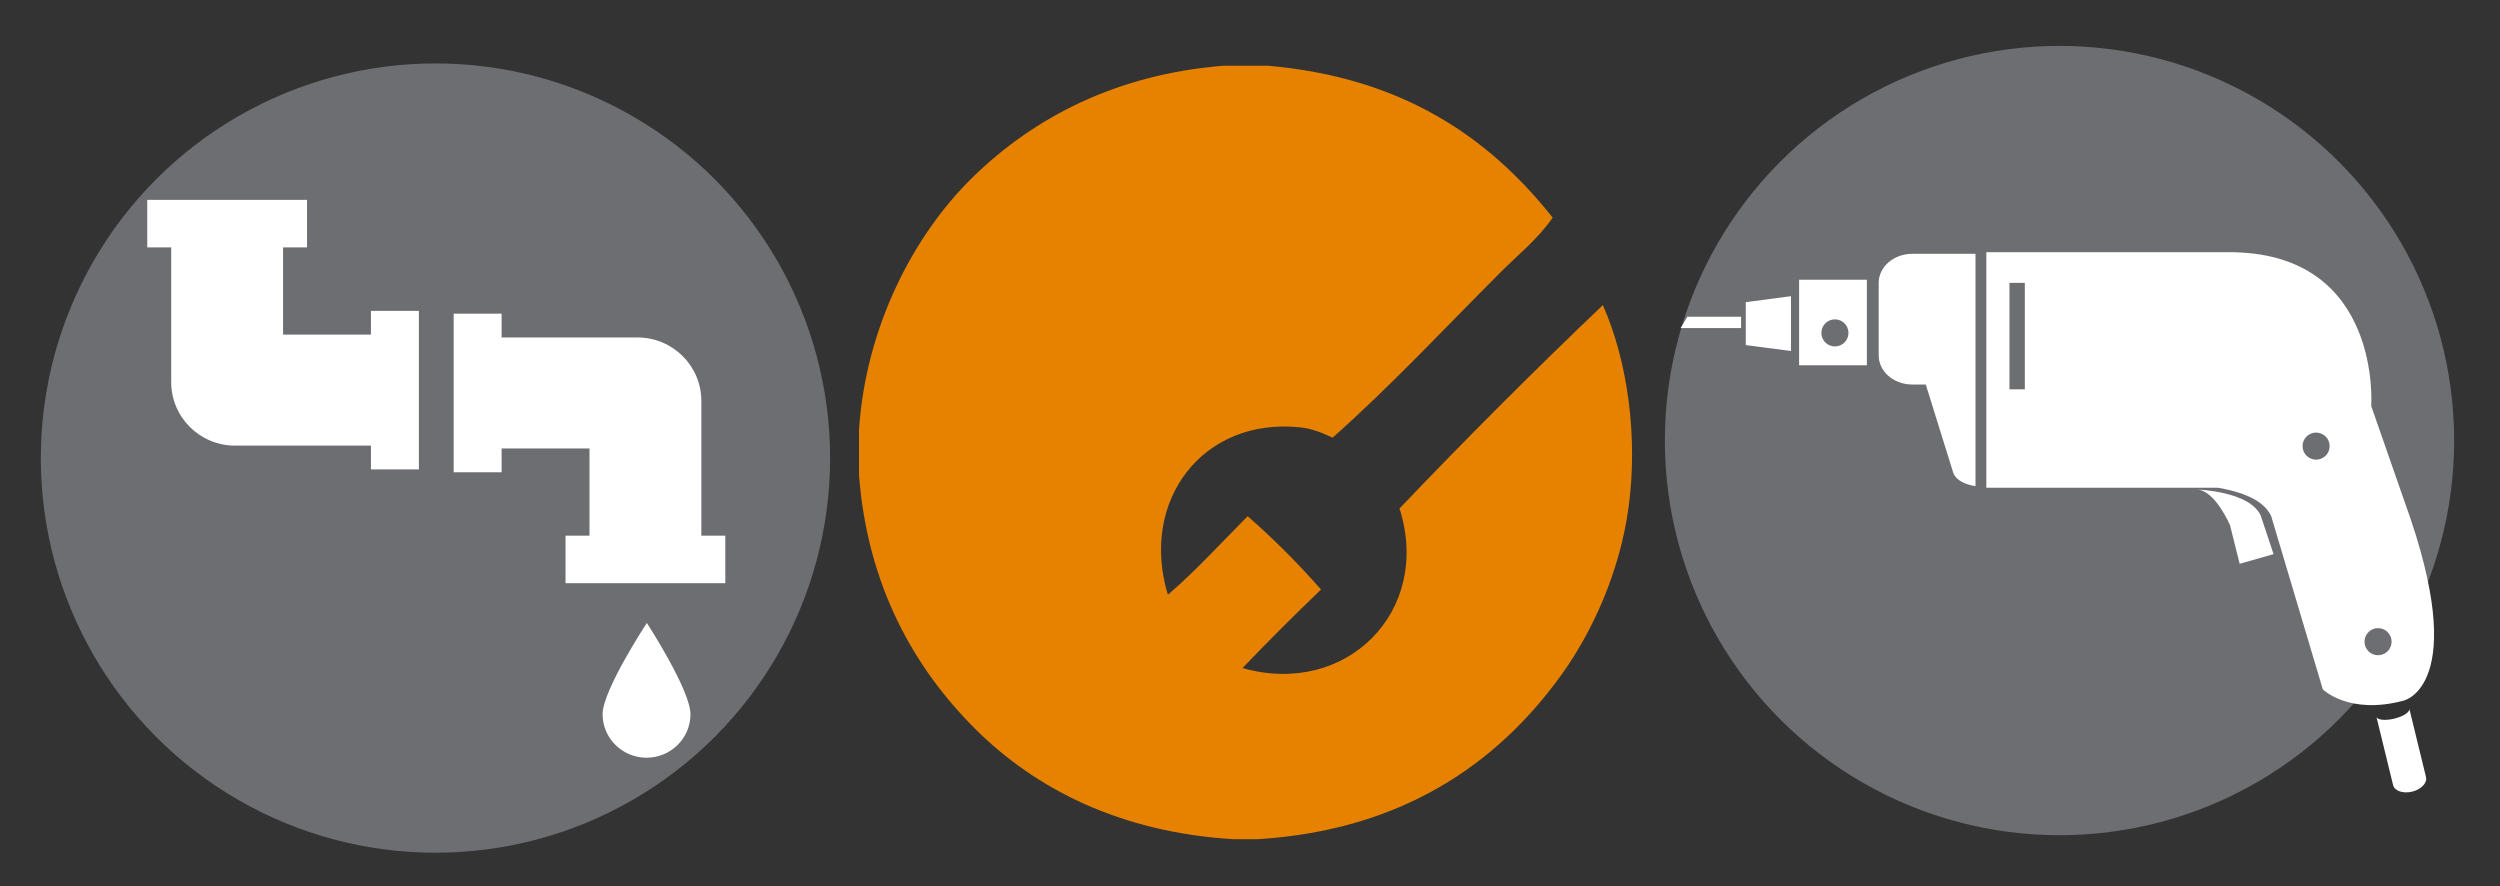 <?xml version="1.0" encoding="UTF-8" standalone="no"?>
<!-- Created with Inkscape (http://www.inkscape.org/) -->

<svg
   xmlns:dc="http://purl.org/dc/elements/1.1/"
   xmlns:cc="http://creativecommons.org/ns#"
   xmlns:rdf="http://www.w3.org/1999/02/22-rdf-syntax-ns#"
   xmlns:svg="http://www.w3.org/2000/svg"
   xmlns="http://www.w3.org/2000/svg"
   xmlns:sodipodi="http://sodipodi.sourceforge.net/DTD/sodipodi-0.dtd"
   xmlns:inkscape="http://www.inkscape.org/namespaces/inkscape"
   id="workspace"
   style="text-rendering:geometricPrecision"
   version="1.1"
   sodipodi:docname="logo.svg"
   inkscape:version="0.92.3 (3ce5693, 2018-03-11)"
   width="571.105"
   height="202.491">
  <rect width="100%" height="100%" fill="#333333" stroke="none"/>
  <sodipodi:namedview
     pagecolor="#ffffff"
     bordercolor="#666666"
     borderopacity="1"
     objecttolerance="10"
     gridtolerance="10"
     guidetolerance="10"
     inkscape:pageopacity="0"
     inkscape:pageshadow="2"
     inkscape:window-width="1299"
     inkscape:window-height="713"
     id="namedview4731"
     showgrid="false"
     inkscape:zoom="0.57"
     inkscape:cx="25.86683"
     inkscape:cy="225.05264"
     inkscape:window-x="67"
     inkscape:window-y="27"
     inkscape:window-maximized="1"
     inkscape:current-layer="workspace"
     fit-margin-top="0"
     fit-margin-left="0"
     fit-margin-right="0"
     fit-margin-bottom="0" />
  <desc
     id="desc4357">Created with Snap</desc>
  <defs
     id="defs4429">
    <linearGradient
       x1="0"
       y1="88.385"
       x2="176.77"
       y2="88.385"
       id="linearGradientSjhx3fc775s"
       gradientUnits="userSpaceOnUse">
      <stop
         offset="0%"
         stop-color="#6d6e71"
         id="stop4359" />
      <stop
         offset="100%"
         stop-color="#6d6e71"
         id="stop4361" />
    </linearGradient>
    <linearGradient
       x1="18.648"
       y1="7.641"
       x2="24.697"
       y2="7.641"
       id="linearGradientSjhx3fc7761"
       gradientTransform="scale(0.908,1.102)"
       gradientUnits="userSpaceOnUse">
      <stop
         offset="0%"
         stop-color="#ffffff"
         id="stop4364" />
      <stop
         offset="100%"
         stop-color="#ffffff"
         id="stop4366" />
    </linearGradient>
    <linearGradient
       x1="3.805"
       y1="19.47"
       x2="6.98"
       y2="19.47"
       id="linearGradientSjhx3fc7764"
       gradientTransform="scale(2.312,0.432)"
       gradientUnits="userSpaceOnUse">
      <stop
         offset="0%"
         stop-color="#ffffff"
         id="stop4369" />
      <stop
         offset="100%"
         stop-color="#ffffff"
         id="stop4371" />
    </linearGradient>
    <linearGradient
       x1="70.816"
       y1="34.083"
       x2="79.931"
       y2="34.083"
       id="linearGradientSjhx3fc776d"
       gradientTransform="scale(1.011,0.989)"
       gradientUnits="userSpaceOnUse">
      <stop
         offset="0%"
         stop-color="#ffffff"
         id="stop4374" />
      <stop
         offset="100%"
         stop-color="#ffffff"
         id="stop4376" />
    </linearGradient>
    <linearGradient
       x1="121.388"
       y1="46.482"
       x2="129.23"
       y2="46.482"
       id="linearGradientSjhx3fc776g"
       gradientTransform="scale(0.771,1.296)"
       gradientUnits="userSpaceOnUse">
      <stop
         offset="0%"
         stop-color="#ffffff"
         id="stop4379" />
      <stop
         offset="100%"
         stop-color="#ffffff"
         id="stop4381" />
    </linearGradient>
    <linearGradient
       x1="97.484"
       y1="68.709"
       x2="116.477"
       y2="68.709"
       id="linearGradientSjhx3fc776m"
       gradientTransform="scale(0.804,1.243)"
       gradientUnits="userSpaceOnUse">
      <stop
         offset="0%"
         stop-color="#ffffff"
         id="stop4384" />
      <stop
         offset="100%"
         stop-color="#ffffff"
         id="stop4386" />
    </linearGradient>
    <linearGradient
       x1="0"
       y1="23.611"
       x2="47.222"
       y2="23.611"
       id="linearGradientSjhx3fc776p"
       gradientUnits="userSpaceOnUse">
      <stop
         offset="0%"
         stop-color="#ffffff"
         id="stop4389" />
      <stop
         offset="100%"
         stop-color="#ffffff"
         id="stop4391" />
    </linearGradient>
    <linearGradient
       x1="52.776"
       y1="43.056"
       x2="99.999"
       y2="43.056"
       id="linearGradientSjhx3fc776s"
       gradientTransform="scale(1,1)"
       gradientUnits="userSpaceOnUse">
      <stop
         offset="0%"
         stop-color="#ffffff"
         id="stop4394" />
      <stop
         offset="100%"
         stop-color="#ffffff"
         id="stop4396" />
    </linearGradient>
    <linearGradient
       x1="50.457"
       y1="9.111"
       x2="68.679"
       y2="9.111"
       id="linearGradientSjhx3fc7787"
       gradientTransform="scale(0.645,1.549)"
       gradientUnits="userSpaceOnUse">
      <stop
         offset="0%"
         stop-color="#ffffff"
         id="stop4399" />
      <stop
         offset="100%"
         stop-color="#ffffff"
         id="stop4401" />
    </linearGradient>
    <linearGradient
       x1="26.061"
       y1="7.495"
       x2="35.31"
       y2="7.495"
       id="linearGradientSjhx3fc778d"
       gradientTransform="scale(0.89,1.123)"
       gradientUnits="userSpaceOnUse">
      <stop
         offset="0%"
         stop-color="#ffffff"
         id="stop4404" />
      <stop
         offset="100%"
         stop-color="#ffffff"
         id="stop4406" />
    </linearGradient>
    <linearGradient
       x1="0"
       y1="50.013"
       x2="100.026"
       y2="50.013"
       id="linearGradientSjhx3fc778t"
       gradientTransform="scale(1,1)"
       gradientUnits="userSpaceOnUse">
      <stop
         offset="0%"
         stop-color="#e78200"
         id="stop4409" />
      <stop
         offset="100%"
         stop-color="#e78200"
         id="stop4411" />
    </linearGradient>
    <linearGradient
       x1="45.856"
       y1="27.361"
       x2="100.577"
       y2="27.361"
       id="linearGradientSjhx3fc778w"
       gradientTransform="scale(0.994,1.006)"
       gradientUnits="userSpaceOnUse">
      <stop
         offset="0%"
         stop-color="#ffffff"
         id="stop4414" />
      <stop
         offset="100%"
         stop-color="#ffffff"
         id="stop4416" />
    </linearGradient>
    <linearGradient
       x1="0"
       y1="88.385"
       x2="176.77"
       y2="88.385"
       id="linearGradientSjhx3fc778z"
       gradientUnits="userSpaceOnUse">
      <stop
         offset="0%"
         stop-color="#6d6e71"
         id="stop4419" />
      <stop
         offset="100%"
         stop-color="#6d6e71"
         id="stop4421" />
    </linearGradient>
    <linearGradient
       x1="-132.061"
       y1="187.965"
       x2="133.838"
       y2="187.965"
       id="linearGradientSjhx3fc7792"
       gradientTransform="scale(2.748,0.364)"
       gradientUnits="userSpaceOnUse">
      <stop
         offset="0%"
         stop-color="#e78200"
         id="stop4424" />
      <stop
         offset="100%"
         stop-color="#e78200"
         id="stop4426" />
    </linearGradient>
  </defs>
  <g
     class="selector-part"
     id="g4435"
     transform="translate(-196.491,-80.702)" />
  <rect
     x="-196.491"
     y="-80.702"
     width="0"
     height="0"
     fill="rgba(168,202,236,0.5)"
     style="stroke:#3399ff;stroke-width:1"
     id="rect4441" />
  <g
     transform="matrix(1.02,0,0,1.02,4.091,9.391)"
     style="opacity:1"
     class="svg-clip svg-visible"
     id="g4461">
    <rect
       x="0"
       y="0"
       width="187"
       height="186"
       style="fill:none"
       class="svg-hitbox"
       id="rect4447" />
    <svg
       width="187.034"
       height="186.77"
       viewBox="-5.132 -5 187.034 186.77"
       class="thumb"
       version="1.1"
       id="svg4459">
      <desc
         id="desc4449">Created with Snap</desc>
      <defs
         id="defs4451" />
      <g
         id="g4453" />
      <g
         id="g4457">
        <circle
           cx="88.385"
           cy="88.385"
           r="88.385"
           id="circle4455"
           style="fill:url(#linearGradientSjhx3fc775s)" />
      </g>
    </svg>
  </g>
  <g
     transform="matrix(1.766,0,0,1.766,187.4,6.19)"
     style="opacity:1"
     class="svg-clip svg-visible"
     id="g4477">
    <rect
       x="0"
       y="0"
       width="110"
       height="110"
       style="fill:none"
       class="svg-hitbox"
       id="rect4463" />
    <svg
       width="110.002"
       height="110.05"
       viewBox="-5 -5 110.002 110.05"
       version="1.1"
       id="svg4475">
      <desc
         id="desc4465">Created with Snap</desc>
      <defs
         id="defs4467" />
      <g
         id="g4469" />
      <g
         id="g4473">
        <path
           d="m 47.112,0 c 1.942,0 3.884,0 5.827,0 17.285,1.525 28.471,9.152 36.79,19.644 -1.83,2.685 -4.465,4.798 -6.825,7.158 -7.036,7.036 -14.108,14.628 -21.642,21.309 -1.349,-0.628 -2.68,-1.174 -4.161,-1.332 -12.65,-1.347 -20.824,9.501 -17.147,21.641 3.343,-2.816 6.979,-6.783 10.322,-10.154 3.371,2.954 6.534,6.118 9.489,9.488 -3.455,3.315 -6.84,6.7 -10.155,10.155 13.345,3.815 24.559,-7.287 20.31,-20.643 8.504,-8.92 17.66,-18.076 26.303,-26.303 3.27,7.371 4.538,17.215 3.33,26.137 -1.15,8.483 -4.758,16.215 -8.657,21.641 -8.435,11.738 -20.858,20.151 -39.287,21.309 -1.055,0 -2.109,0 -3.163,0 C 33.871,99.181 22.815,93.563 14.985,85.733 7.142,77.893 1.102,67.298 0,52.938 0,50.995 0,49.053 0,47.111 0.867,33.747 7.118,21.855 14.649,14.482 22.674,6.628 33.36,1.112 47.112,0 Z"
           id="path4471"
           style="clip-rule:evenodd;fill:url(#linearGradientSjhx3fc778t);fill-rule:evenodd"
           inkscape:connector-curvature="0" />
      </g>
    </svg>
  </g>
  <g
     transform="matrix(1.02,0,0,1.02,375.091,5.391)"
     style="opacity:1"
     class="svg-clip svg-visible"
     id="g4493">
    <rect
       x="0"
       y="0"
       width="187"
       height="186"
       style="fill:none"
       class="svg-hitbox"
       id="rect4479" />
    <svg
       width="187.034"
       height="186.77"
       viewBox="-5.132 -5 187.034 186.77"
       class="thumb"
       version="1.1"
       id="svg4491">
      <desc
         id="desc4481">Created with Snap</desc>
      <defs
         id="defs4483" />
      <g
         id="g4485" />
      <g
         id="g4489">
        <circle
           cx="88.385"
           cy="88.385"
           r="88.385"
           id="circle4487"
           style="fill:url(#linearGradientSjhx3fc778z)" />
      </g>
    </svg>
  </g>
  <g
     transform="matrix(1.88,0,0,1.88,389.412,58.261)"
     style="opacity:1"
     class="svg-clip svg-visible"
     id="g4509">
    <rect
       x="0"
       y="0"
       width="15"
       height="16"
       style="fill:none"
       class="svg-hitbox"
       id="rect4495" />
    <svg
       width="15.49"
       height="16.665"
       viewBox="11.925 0.087 15.49 16.665"
       version="1.1"
       id="svg4507">
      <desc
         id="desc4497">Created with Snap</desc>
      <defs
         id="defs4499" />
      <g
         id="g4501" />
      <g
         id="g4505">
        <polygon
           points="16.925,8.419 16.925,11.028 22.415,11.752 22.415,8.419 22.415,5.087 16.925,5.812 "
           id="polygon4503"
           style="fill:url(#linearGradientSjhx3fc7761)" />
      </g>
    </svg>
  </g>
  <g
     transform="matrix(1.88,0,0,1.88,374.532,62.96)"
     style="opacity:1"
     class="svg-clip svg-visible"
     id="g4525">
    <rect
       x="0"
       y="0"
       width="17"
       height="11"
       style="fill:none"
       class="svg-hitbox"
       id="rect4511" />
    <svg
       width="17.342"
       height="11.373"
       viewBox="3.799 2.733 17.342 11.373"
       version="1.1"
       id="svg4523">
      <desc
         id="desc4513">Created with Snap</desc>
      <defs
         id="defs4515" />
      <g
         id="g4517" />
      <g
         id="g4521">
        <polygon
           points="16.141,7.733 9.61,7.733 8.799,9.106 16.141,9.106 "
           id="polygon4519"
           style="fill:url(#linearGradientSjhx3fc7764)" />
      </g>
    </svg>
  </g>
  <g
     transform="matrix(1.88,0,0,1.88,401.592,54.502)"
     style="opacity:1"
     class="svg-clip svg-visible"
     id="g4541">
    <rect
       x="0"
       y="0"
       width="18"
       height="20"
       style="fill:none"
       class="svg-hitbox"
       id="rect4527" />
    <svg
       width="18.233"
       height="20.39"
       viewBox="18.199 -1.775 18.233 20.39"
       version="1.1"
       id="svg4539">
      <desc
         id="desc4529">Created with Snap</desc>
      <defs
         id="defs4531" />
      <g
         id="g4533" />
      <g
         id="g4537">
        <path
           d="m 23.199,3.225 v 10.39 h 8.233 V 3.225 Z m 4.353,8.107 c -0.91,0 -1.647,-0.737 -1.647,-1.646 0,-0.91 0.737,-1.647 1.647,-1.647 0.909,0 1.646,0.737 1.646,1.647 0.001,0.908 -0.737,1.646 -1.646,1.646 z"
           id="path4535"
           style="fill:url(#linearGradientSjhx3fc778d)"
           inkscape:connector-curvature="0" />
      </g>
    </svg>
  </g>
  <g
     transform="matrix(1.88,0,0,1.88,419.773,48.585)"
     style="opacity:1"
     class="svg-clip svg-visible"
     id="g4557">
    <rect
       x="0"
       y="0"
       width="21"
       height="38"
       style="fill:none"
       class="svg-hitbox"
       id="rect4543" />
    <svg
       width="21.762"
       height="38.23"
       viewBox="27.569 -5 21.762 38.23"
       version="1.1"
       id="svg4555">
      <desc
         id="desc4545">Created with Snap</desc>
      <defs
         id="defs4547" />
      <g
         id="g4549" />
      <g
         id="g4553">
        <path
           d="m 36.641,0 c -2.249,0 -4.072,1.58 -4.072,3.529 v 8.821 c 0,1.949 1.823,3.529 4.072,3.529 h 1.648 l 3.297,10.586 c 0,0 0.196,1.373 2.745,1.765 V 15.879 13.526 0 Z"
           id="path4551"
           style="fill:url(#linearGradientSjhx3fc7787)"
           inkscape:connector-curvature="0" />
      </g>
    </svg>
  </g>
  <g
     transform="matrix(1.88,0,0,1.88,492.652,102.442)"
     style="opacity:1"
     class="svg-clip svg-visible"
     id="g4573">
    <rect
       x="0"
       y="0"
       width="19"
       height="19"
       style="fill:none"
       class="svg-hitbox"
       id="rect4559" />
    <svg
       width="19.214"
       height="19.018"
       viewBox="66.581 24.21 19.214 19.018"
       version="1.1"
       id="svg4571">
      <desc
         id="desc4561">Created with Snap</desc>
      <defs
         id="defs4563" />
      <g
         id="g4565" />
      <g
         id="g4569">
        <path
           d="m 71.581,29.21 c 0,0 6.273,0.196 7.646,3.137 l 1.568,4.705 -4.116,1.176 -1.177,-4.705 c -10e-4,0 -1.765,-4.117 -3.921,-4.313 z"
           id="path4567"
           style="fill:url(#linearGradientSjhx3fc776d)"
           inkscape:connector-curvature="0" />
      </g>
    </svg>
  </g>
  <g
     transform="matrix(1.88,0,0,1.88,533.472,152.502)"
     style="opacity:1"
     class="svg-clip svg-visible"
     id="g4589">
    <rect
       x="0"
       y="0"
       width="16"
       height="20"
       style="fill:none"
       class="svg-hitbox"
       id="rect4575" />
    <svg
       width="16.051"
       height="20.166"
       viewBox="88.65 50.166 16.051 20.166"
       version="1.1"
       id="svg4587">
      <desc
         id="desc4577">Created with Snap</desc>
      <defs
         id="defs4579" />
      <g
         id="g4581" />
      <g
         id="g4585">
        <path
           d="m 99.676,63.47 v 0 L 97.65,55.166 v 0 c 0.097,0.396 -0.721,0.936 -1.825,1.205 -1.104,0.269 -2.077,0.167 -2.175,-0.229 l 2.027,8.303 c 0.173,0.71 1.208,1.066 2.313,0.797 1.105,-0.269 1.859,-1.062 1.686,-1.772 z"
           id="path4583"
           style="fill:url(#linearGradientSjhx3fc776g)"
           inkscape:connector-curvature="0" />
      </g>
    </svg>
  </g>
  <g
     transform="matrix(1.88,0,0,1.88,444.361,48.21)"
     style="opacity:1"
     class="svg-clip svg-visible"
     id="g4605">
    <rect
       x="0"
       y="0"
       width="64"
       height="65"
       style="fill:none"
       class="svg-hitbox"
       id="rect4591" />
    <svg
       width="64.407"
       height="65.037"
       viewBox="40.593 -5 64.407 65.037"
       version="1.1"
       id="svg4603">
      <desc
         id="desc4593">Created with Snap</desc>
      <defs
         id="defs4595" />
      <g
         id="g4597" />
      <g
         id="g4601">
        <path
           d="M 96.478,30.495 92.361,18.69 c 0,0 1.336,-18.216 -16.553,-18.679 V 0 H 45.593 V 28.622 H 73.74 c 2.934,0.501 5.573,1.507 6.466,3.447 L 86.48,53.12 c 0,0 3.136,3.147 9.802,1.377 0,0 8.233,-1.77 0.196,-24.002 z M 50.271,16.664 H 48.404 V 3.725 h 1.867 z m 35.392,8.548 c -0.909,0 -1.646,-0.737 -1.646,-1.647 0,-0.91 0.737,-1.646 1.646,-1.646 0.91,0 1.647,0.737 1.647,1.646 0,0.909 -0.737,1.647 -1.647,1.647 z m 7.528,23.763 c -0.909,0 -1.646,-0.737 -1.646,-1.647 0,-0.909 0.737,-1.646 1.646,-1.646 0.91,0 1.647,0.737 1.647,1.646 0,0.909 -0.737,1.647 -1.647,1.647 z"
           id="path4599"
           style="fill:url(#linearGradientSjhx3fc778w)"
           inkscape:connector-curvature="0" />
      </g>
    </svg>
  </g>
  <g
     transform="matrix(1.314,0,0,1.304,131.088,135.783)"
     style="opacity:1"
     class="svg-clip svg-visible"
     id="g4621">
    <rect
       x="0"
       y="0"
       width="25"
       height="33"
       style="fill:none"
       class="svg-hitbox"
       id="rect4607" />
    <svg
       width="25.278"
       height="33.612"
       viewBox="73.415 68.611 25.278 33.612"
       version="1.1"
       id="svg4619">
      <desc
         id="desc4609">Created with Snap</desc>
      <defs
         id="defs4611" />
      <g
         id="g4613" />
      <g
         id="g4617">
        <path
           d="m 93.693,89.603 c 0,-4.21 -7.582,-15.992 -7.582,-15.992 0,0 -7.696,11.782 -7.696,15.992 0,4.207 3.421,7.62 7.639,7.62 4.218,0 7.639,-3.413 7.639,-7.62 z"
           id="path4615"
           style="fill:url(#linearGradientSjhx3fc776m)"
           inkscape:connector-curvature="0" />
      </g>
    </svg>
  </g>
  <g
     transform="matrix(1.314,0,0,1.304,27.069,39.135)"
     style="opacity:1"
     class="svg-clip svg-visible"
     id="g4637">
    <rect
       x="0"
       y="0"
       width="57"
       height="57"
       style="fill:none"
       class="svg-hitbox"
       id="rect4623" />
    <svg
       width="57.222"
       height="57.222"
       viewBox="-5 -5 57.222 57.222"
       version="1.1"
       id="svg4635">
      <desc
         id="desc4625">Created with Snap</desc>
      <defs
         id="defs4627" />
      <g
         id="g4629" />
      <g
         id="g4633">
        <path
           d="M 38.889,23.611 H 23.611 V 8.333 h 4.167 V 0 H 0 v 8.333 h 4.167 v 23.611 c 0,6.137 4.975,11.111 11.111,11.111 h 23.611 v 4.167 h 8.333 V 19.445 h -8.333 z"
           id="path4631"
           style="fill:url(#linearGradientSjhx3fc776p)"
           inkscape:connector-curvature="0" />
      </g>
    </svg>
  </g>
  <g
     transform="matrix(1.314,0,0,1.304,97.069,65.135)"
     style="opacity:1"
     class="svg-clip svg-visible"
     id="g4653">
    <rect
       x="0"
       y="0"
       width="57"
       height="57"
       style="fill:none"
       class="svg-hitbox"
       id="rect4639" />
    <svg
       width="57.223"
       height="57.222"
       viewBox="47.777 14.445 57.223 57.222"
       version="1.1"
       id="svg4651">
      <desc
         id="desc4641">Created with Snap</desc>
      <defs
         id="defs4643" />
      <g
         id="g4645" />
      <g
         id="g4649">
        <path
           d="M 95.833,58.334 V 34.723 c 0,-6.136 -4.974,-11.111 -11.11,-11.111 H 61.111 v -4.167 h -8.334 v 27.778 h 8.334 v -4.167 h 15.277 v 15.278 h -4.166 v 8.333 H 100 v -8.333 z"
           id="path4647"
           style="fill:url(#linearGradientSjhx3fc776s)"
           inkscape:connector-curvature="0" />
      </g>
    </svg>
  </g>
  <g
     id="g4665"
     transform="translate(-196.491,-80.702)">
    <rect
       x="0"
       y="0"
       width="0"
       height="0"
       fill="rgba(255,136,0,0.1)"
       style="stroke:#ff8800;stroke-width:1"
       id="rect4663" />
  </g>
</svg>

